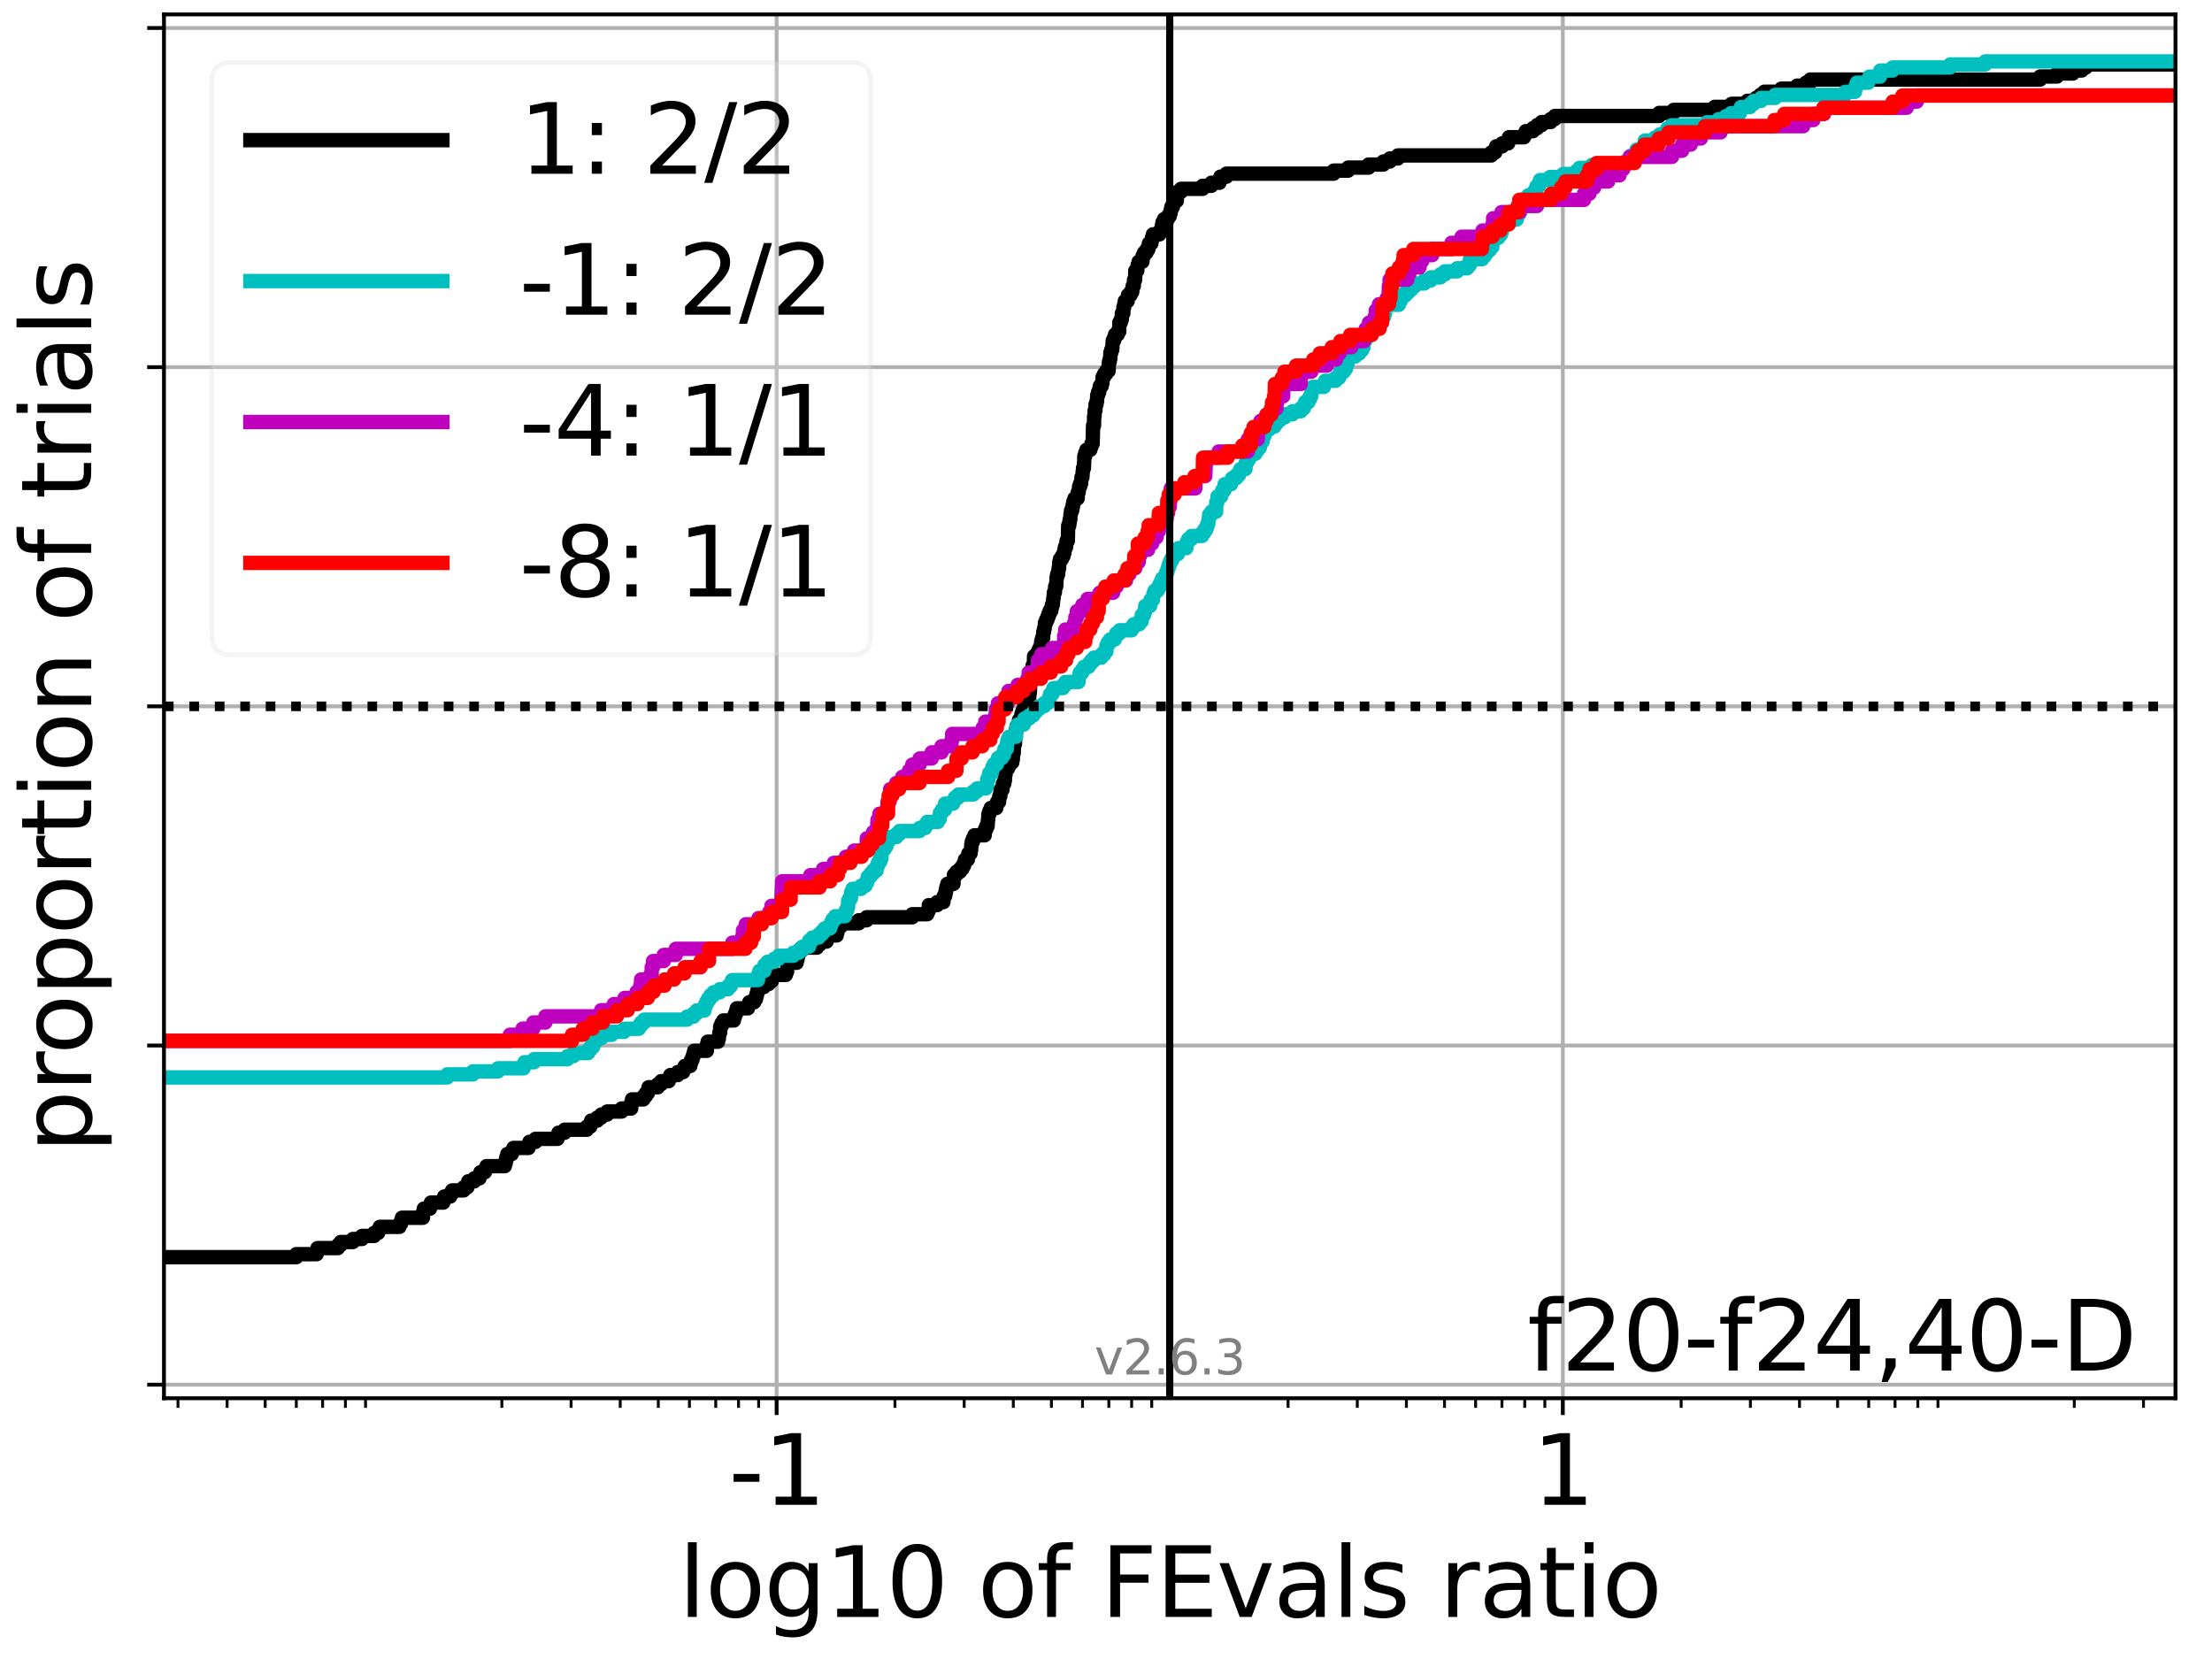 <?xml version="1.0" encoding="utf-8" standalone="no"?>
<!DOCTYPE svg PUBLIC "-//W3C//DTD SVG 1.1//EN"
  "http://www.w3.org/Graphics/SVG/1.1/DTD/svg11.dtd">
<svg xmlns:xlink="http://www.w3.org/1999/xlink" width="460.8pt" height="345.6pt" viewBox="0 0 460.8 345.6" xmlns="http://www.w3.org/2000/svg" version="1.1">
 <defs>
  <style type="text/css">*{stroke-linejoin: round; stroke-linecap: butt}</style>
 </defs>
 <g id="figure_1">
  <g id="patch_1">
   <path d="M 0 345.6 
L 460.8 345.6 
L 460.8 0 
L 0 0 
z
" style="fill: #ffffff"/>
  </g>
  <g id="axes_1">
   <g id="patch_2">
    <path d="M 34.16 291.28 
L 453.192 291.28 
L 453.192 3 
L 34.16 3 
z
" style="fill: #ffffff"/>
   </g>
   <g id="matplotlib.axis_1">
    <g id="xtick_1">
     <g id="line2d_1">
      <path d="M 161.786 291.28 
L 161.786 3 
" clip-path="url(#p5f37392887)" style="fill: none; stroke: #b0b0b0; stroke-width: 0.8; stroke-linecap: square"/>
     </g>
     <g id="line2d_2">
      <defs>
       <path id="m9f89a2fe6f" d="M 0 0 
L 0 3.5 
" style="stroke: #000000; stroke-width: 0.8"/>
      </defs>
      <g>
       <use xlink:href="#m9f89a2fe6f" x="161.786" y="291.28" style="stroke: #000000; stroke-width: 0.8"/>
      </g>
     </g>
     <g id="text_1">
      <!-- -1 -->
      <g transform="translate(151.816 313.477) scale(0.2 -0.2)">
       <defs>
        <path id="DejaVuSans-2d" d="M 313 2009 
L 1997 2009 
L 1997 1497 
L 313 1497 
L 313 2009 
z
" transform="scale(0.016)"/>
        <path id="DejaVuSans-31" d="M 794 531 
L 1825 531 
L 1825 4091 
L 703 3866 
L 703 4441 
L 1819 4666 
L 2450 4666 
L 2450 531 
L 3481 531 
L 3481 0 
L 794 0 
L 794 531 
z
" transform="scale(0.016)"/>
       </defs>
       <use xlink:href="#DejaVuSans-2d"/>
       <use xlink:href="#DejaVuSans-31" x="36.084"/>
      </g>
     </g>
    </g>
    <g id="xtick_2">
     <g id="line2d_3">
      <path d="M 325.566 291.28 
L 325.566 3 
" clip-path="url(#p5f37392887)" style="fill: none; stroke: #b0b0b0; stroke-width: 0.8; stroke-linecap: square"/>
     </g>
     <g id="line2d_4">
      <g>
       <use xlink:href="#m9f89a2fe6f" x="325.566" y="291.28" style="stroke: #000000; stroke-width: 0.8"/>
      </g>
     </g>
     <g id="text_2">
      <!-- 1 -->
      <g transform="translate(319.204 313.477) scale(0.2 -0.2)">
       <use xlink:href="#DejaVuSans-31"/>
      </g>
     </g>
    </g>
    <g id="xtick_3">
     <g id="line2d_5">
      <defs>
       <path id="m676e89c4df" d="M 0 0 
L 0 2 
" style="stroke: #000000; stroke-width: 0.6"/>
      </defs>
      <g>
       <use xlink:href="#m676e89c4df" x="37.077" y="291.28" style="stroke: #000000; stroke-width: 0.6"/>
      </g>
     </g>
    </g>
    <g id="xtick_4">
     <g id="line2d_6">
      <g>
       <use xlink:href="#m676e89c4df" x="47.309" y="291.28" style="stroke: #000000; stroke-width: 0.6"/>
      </g>
     </g>
    </g>
    <g id="xtick_5">
     <g id="line2d_7">
      <g>
       <use xlink:href="#m676e89c4df" x="55.245" y="291.28" style="stroke: #000000; stroke-width: 0.6"/>
      </g>
     </g>
    </g>
    <g id="xtick_6">
     <g id="line2d_8">
      <g>
       <use xlink:href="#m676e89c4df" x="61.729" y="291.28" style="stroke: #000000; stroke-width: 0.6"/>
      </g>
     </g>
    </g>
    <g id="xtick_7">
     <g id="line2d_9">
      <g>
       <use xlink:href="#m676e89c4df" x="67.211" y="291.28" style="stroke: #000000; stroke-width: 0.6"/>
      </g>
     </g>
    </g>
    <g id="xtick_8">
     <g id="line2d_10">
      <g>
       <use xlink:href="#m676e89c4df" x="71.96" y="291.28" style="stroke: #000000; stroke-width: 0.6"/>
      </g>
     </g>
    </g>
    <g id="xtick_9">
     <g id="line2d_11">
      <g>
       <use xlink:href="#m676e89c4df" x="76.149" y="291.28" style="stroke: #000000; stroke-width: 0.6"/>
      </g>
     </g>
    </g>
    <g id="xtick_10">
     <g id="line2d_12">
      <g>
       <use xlink:href="#m676e89c4df" x="104.547" y="291.28" style="stroke: #000000; stroke-width: 0.6"/>
      </g>
     </g>
    </g>
    <g id="xtick_11">
     <g id="line2d_13">
      <g>
       <use xlink:href="#m676e89c4df" x="118.967" y="291.28" style="stroke: #000000; stroke-width: 0.6"/>
      </g>
     </g>
    </g>
    <g id="xtick_12">
     <g id="line2d_14">
      <g>
       <use xlink:href="#m676e89c4df" x="129.199" y="291.28" style="stroke: #000000; stroke-width: 0.6"/>
      </g>
     </g>
    </g>
    <g id="xtick_13">
     <g id="line2d_15">
      <g>
       <use xlink:href="#m676e89c4df" x="137.135" y="291.28" style="stroke: #000000; stroke-width: 0.6"/>
      </g>
     </g>
    </g>
    <g id="xtick_14">
     <g id="line2d_16">
      <g>
       <use xlink:href="#m676e89c4df" x="143.619" y="291.28" style="stroke: #000000; stroke-width: 0.6"/>
      </g>
     </g>
    </g>
    <g id="xtick_15">
     <g id="line2d_17">
      <g>
       <use xlink:href="#m676e89c4df" x="149.101" y="291.28" style="stroke: #000000; stroke-width: 0.6"/>
      </g>
     </g>
    </g>
    <g id="xtick_16">
     <g id="line2d_18">
      <g>
       <use xlink:href="#m676e89c4df" x="153.85" y="291.28" style="stroke: #000000; stroke-width: 0.6"/>
      </g>
     </g>
    </g>
    <g id="xtick_17">
     <g id="line2d_19">
      <g>
       <use xlink:href="#m676e89c4df" x="158.039" y="291.28" style="stroke: #000000; stroke-width: 0.6"/>
      </g>
     </g>
    </g>
    <g id="xtick_18">
     <g id="line2d_20">
      <g>
       <use xlink:href="#m676e89c4df" x="186.437" y="291.28" style="stroke: #000000; stroke-width: 0.6"/>
      </g>
     </g>
    </g>
    <g id="xtick_19">
     <g id="line2d_21">
      <g>
       <use xlink:href="#m676e89c4df" x="200.857" y="291.28" style="stroke: #000000; stroke-width: 0.6"/>
      </g>
     </g>
    </g>
    <g id="xtick_20">
     <g id="line2d_22">
      <g>
       <use xlink:href="#m676e89c4df" x="211.089" y="291.28" style="stroke: #000000; stroke-width: 0.6"/>
      </g>
     </g>
    </g>
    <g id="xtick_21">
     <g id="line2d_23">
      <g>
       <use xlink:href="#m676e89c4df" x="219.025" y="291.28" style="stroke: #000000; stroke-width: 0.6"/>
      </g>
     </g>
    </g>
    <g id="xtick_22">
     <g id="line2d_24">
      <g>
       <use xlink:href="#m676e89c4df" x="225.509" y="291.28" style="stroke: #000000; stroke-width: 0.6"/>
      </g>
     </g>
    </g>
    <g id="xtick_23">
     <g id="line2d_25">
      <g>
       <use xlink:href="#m676e89c4df" x="230.991" y="291.28" style="stroke: #000000; stroke-width: 0.6"/>
      </g>
     </g>
    </g>
    <g id="xtick_24">
     <g id="line2d_26">
      <g>
       <use xlink:href="#m676e89c4df" x="235.74" y="291.28" style="stroke: #000000; stroke-width: 0.6"/>
      </g>
     </g>
    </g>
    <g id="xtick_25">
     <g id="line2d_27">
      <g>
       <use xlink:href="#m676e89c4df" x="239.929" y="291.28" style="stroke: #000000; stroke-width: 0.6"/>
      </g>
     </g>
    </g>
    <g id="xtick_26">
     <g id="line2d_28">
      <g>
       <use xlink:href="#m676e89c4df" x="268.327" y="291.28" style="stroke: #000000; stroke-width: 0.6"/>
      </g>
     </g>
    </g>
    <g id="xtick_27">
     <g id="line2d_29">
      <g>
       <use xlink:href="#m676e89c4df" x="282.747" y="291.28" style="stroke: #000000; stroke-width: 0.6"/>
      </g>
     </g>
    </g>
    <g id="xtick_28">
     <g id="line2d_30">
      <g>
       <use xlink:href="#m676e89c4df" x="292.979" y="291.28" style="stroke: #000000; stroke-width: 0.6"/>
      </g>
     </g>
    </g>
    <g id="xtick_29">
     <g id="line2d_31">
      <g>
       <use xlink:href="#m676e89c4df" x="300.915" y="291.28" style="stroke: #000000; stroke-width: 0.6"/>
      </g>
     </g>
    </g>
    <g id="xtick_30">
     <g id="line2d_32">
      <g>
       <use xlink:href="#m676e89c4df" x="307.399" y="291.28" style="stroke: #000000; stroke-width: 0.6"/>
      </g>
     </g>
    </g>
    <g id="xtick_31">
     <g id="line2d_33">
      <g>
       <use xlink:href="#m676e89c4df" x="312.881" y="291.28" style="stroke: #000000; stroke-width: 0.6"/>
      </g>
     </g>
    </g>
    <g id="xtick_32">
     <g id="line2d_34">
      <g>
       <use xlink:href="#m676e89c4df" x="317.63" y="291.28" style="stroke: #000000; stroke-width: 0.6"/>
      </g>
     </g>
    </g>
    <g id="xtick_33">
     <g id="line2d_35">
      <g>
       <use xlink:href="#m676e89c4df" x="321.819" y="291.28" style="stroke: #000000; stroke-width: 0.6"/>
      </g>
     </g>
    </g>
    <g id="xtick_34">
     <g id="line2d_36">
      <g>
       <use xlink:href="#m676e89c4df" x="350.217" y="291.28" style="stroke: #000000; stroke-width: 0.6"/>
      </g>
     </g>
    </g>
    <g id="xtick_35">
     <g id="line2d_37">
      <g>
       <use xlink:href="#m676e89c4df" x="364.638" y="291.28" style="stroke: #000000; stroke-width: 0.6"/>
      </g>
     </g>
    </g>
    <g id="xtick_36">
     <g id="line2d_38">
      <g>
       <use xlink:href="#m676e89c4df" x="374.869" y="291.28" style="stroke: #000000; stroke-width: 0.6"/>
      </g>
     </g>
    </g>
    <g id="xtick_37">
     <g id="line2d_39">
      <g>
       <use xlink:href="#m676e89c4df" x="382.805" y="291.28" style="stroke: #000000; stroke-width: 0.6"/>
      </g>
     </g>
    </g>
    <g id="xtick_38">
     <g id="line2d_40">
      <g>
       <use xlink:href="#m676e89c4df" x="389.289" y="291.28" style="stroke: #000000; stroke-width: 0.6"/>
      </g>
     </g>
    </g>
    <g id="xtick_39">
     <g id="line2d_41">
      <g>
       <use xlink:href="#m676e89c4df" x="394.771" y="291.28" style="stroke: #000000; stroke-width: 0.6"/>
      </g>
     </g>
    </g>
    <g id="xtick_40">
     <g id="line2d_42">
      <g>
       <use xlink:href="#m676e89c4df" x="399.52" y="291.28" style="stroke: #000000; stroke-width: 0.6"/>
      </g>
     </g>
    </g>
    <g id="xtick_41">
     <g id="line2d_43">
      <g>
       <use xlink:href="#m676e89c4df" x="403.709" y="291.28" style="stroke: #000000; stroke-width: 0.6"/>
      </g>
     </g>
    </g>
    <g id="xtick_42">
     <g id="line2d_44">
      <g>
       <use xlink:href="#m676e89c4df" x="432.107" y="291.28" style="stroke: #000000; stroke-width: 0.6"/>
      </g>
     </g>
    </g>
    <g id="xtick_43">
     <g id="line2d_45">
      <g>
       <use xlink:href="#m676e89c4df" x="446.528" y="291.28" style="stroke: #000000; stroke-width: 0.6"/>
      </g>
     </g>
    </g>
    <g id="text_3">
     <!-- log10 of FEvals ratio -->
     <g transform="translate(141.371 336.833) scale(0.2 -0.2)">
      <defs>
       <path id="DejaVuSans-6c" d="M 603 4863 
L 1178 4863 
L 1178 0 
L 603 0 
L 603 4863 
z
" transform="scale(0.016)"/>
       <path id="DejaVuSans-6f" d="M 1959 3097 
Q 1497 3097 1228 2736 
Q 959 2375 959 1747 
Q 959 1119 1226 758 
Q 1494 397 1959 397 
Q 2419 397 2687 759 
Q 2956 1122 2956 1747 
Q 2956 2369 2687 2733 
Q 2419 3097 1959 3097 
z
M 1959 3584 
Q 2709 3584 3137 3096 
Q 3566 2609 3566 1747 
Q 3566 888 3137 398 
Q 2709 -91 1959 -91 
Q 1206 -91 779 398 
Q 353 888 353 1747 
Q 353 2609 779 3096 
Q 1206 3584 1959 3584 
z
" transform="scale(0.016)"/>
       <path id="DejaVuSans-67" d="M 2906 1791 
Q 2906 2416 2648 2759 
Q 2391 3103 1925 3103 
Q 1463 3103 1205 2759 
Q 947 2416 947 1791 
Q 947 1169 1205 825 
Q 1463 481 1925 481 
Q 2391 481 2648 825 
Q 2906 1169 2906 1791 
z
M 3481 434 
Q 3481 -459 3084 -895 
Q 2688 -1331 1869 -1331 
Q 1566 -1331 1297 -1286 
Q 1028 -1241 775 -1147 
L 775 -588 
Q 1028 -725 1275 -790 
Q 1522 -856 1778 -856 
Q 2344 -856 2625 -561 
Q 2906 -266 2906 331 
L 2906 616 
Q 2728 306 2450 153 
Q 2172 0 1784 0 
Q 1141 0 747 490 
Q 353 981 353 1791 
Q 353 2603 747 3093 
Q 1141 3584 1784 3584 
Q 2172 3584 2450 3431 
Q 2728 3278 2906 2969 
L 2906 3500 
L 3481 3500 
L 3481 434 
z
" transform="scale(0.016)"/>
       <path id="DejaVuSans-30" d="M 2034 4250 
Q 1547 4250 1301 3770 
Q 1056 3291 1056 2328 
Q 1056 1369 1301 889 
Q 1547 409 2034 409 
Q 2525 409 2770 889 
Q 3016 1369 3016 2328 
Q 3016 3291 2770 3770 
Q 2525 4250 2034 4250 
z
M 2034 4750 
Q 2819 4750 3233 4129 
Q 3647 3509 3647 2328 
Q 3647 1150 3233 529 
Q 2819 -91 2034 -91 
Q 1250 -91 836 529 
Q 422 1150 422 2328 
Q 422 3509 836 4129 
Q 1250 4750 2034 4750 
z
" transform="scale(0.016)"/>
       <path id="DejaVuSans-20" transform="scale(0.016)"/>
       <path id="DejaVuSans-66" d="M 2375 4863 
L 2375 4384 
L 1825 4384 
Q 1516 4384 1395 4259 
Q 1275 4134 1275 3809 
L 1275 3500 
L 2222 3500 
L 2222 3053 
L 1275 3053 
L 1275 0 
L 697 0 
L 697 3053 
L 147 3053 
L 147 3500 
L 697 3500 
L 697 3744 
Q 697 4328 969 4595 
Q 1241 4863 1831 4863 
L 2375 4863 
z
" transform="scale(0.016)"/>
       <path id="DejaVuSans-46" d="M 628 4666 
L 3309 4666 
L 3309 4134 
L 1259 4134 
L 1259 2759 
L 3109 2759 
L 3109 2228 
L 1259 2228 
L 1259 0 
L 628 0 
L 628 4666 
z
" transform="scale(0.016)"/>
       <path id="DejaVuSans-45" d="M 628 4666 
L 3578 4666 
L 3578 4134 
L 1259 4134 
L 1259 2753 
L 3481 2753 
L 3481 2222 
L 1259 2222 
L 1259 531 
L 3634 531 
L 3634 0 
L 628 0 
L 628 4666 
z
" transform="scale(0.016)"/>
       <path id="DejaVuSans-76" d="M 191 3500 
L 800 3500 
L 1894 563 
L 2988 3500 
L 3597 3500 
L 2284 0 
L 1503 0 
L 191 3500 
z
" transform="scale(0.016)"/>
       <path id="DejaVuSans-61" d="M 2194 1759 
Q 1497 1759 1228 1600 
Q 959 1441 959 1056 
Q 959 750 1161 570 
Q 1363 391 1709 391 
Q 2188 391 2477 730 
Q 2766 1069 2766 1631 
L 2766 1759 
L 2194 1759 
z
M 3341 1997 
L 3341 0 
L 2766 0 
L 2766 531 
Q 2569 213 2275 61 
Q 1981 -91 1556 -91 
Q 1019 -91 701 211 
Q 384 513 384 1019 
Q 384 1609 779 1909 
Q 1175 2209 1959 2209 
L 2766 2209 
L 2766 2266 
Q 2766 2663 2505 2880 
Q 2244 3097 1772 3097 
Q 1472 3097 1187 3025 
Q 903 2953 641 2809 
L 641 3341 
Q 956 3463 1253 3523 
Q 1550 3584 1831 3584 
Q 2591 3584 2966 3190 
Q 3341 2797 3341 1997 
z
" transform="scale(0.016)"/>
       <path id="DejaVuSans-73" d="M 2834 3397 
L 2834 2853 
Q 2591 2978 2328 3040 
Q 2066 3103 1784 3103 
Q 1356 3103 1142 2972 
Q 928 2841 928 2578 
Q 928 2378 1081 2264 
Q 1234 2150 1697 2047 
L 1894 2003 
Q 2506 1872 2764 1633 
Q 3022 1394 3022 966 
Q 3022 478 2636 193 
Q 2250 -91 1575 -91 
Q 1294 -91 989 -36 
Q 684 19 347 128 
L 347 722 
Q 666 556 975 473 
Q 1284 391 1588 391 
Q 1994 391 2212 530 
Q 2431 669 2431 922 
Q 2431 1156 2273 1281 
Q 2116 1406 1581 1522 
L 1381 1569 
Q 847 1681 609 1914 
Q 372 2147 372 2553 
Q 372 3047 722 3315 
Q 1072 3584 1716 3584 
Q 2034 3584 2315 3537 
Q 2597 3491 2834 3397 
z
" transform="scale(0.016)"/>
       <path id="DejaVuSans-72" d="M 2631 2963 
Q 2534 3019 2420 3045 
Q 2306 3072 2169 3072 
Q 1681 3072 1420 2755 
Q 1159 2438 1159 1844 
L 1159 0 
L 581 0 
L 581 3500 
L 1159 3500 
L 1159 2956 
Q 1341 3275 1631 3429 
Q 1922 3584 2338 3584 
Q 2397 3584 2469 3576 
Q 2541 3569 2628 3553 
L 2631 2963 
z
" transform="scale(0.016)"/>
       <path id="DejaVuSans-74" d="M 1172 4494 
L 1172 3500 
L 2356 3500 
L 2356 3053 
L 1172 3053 
L 1172 1153 
Q 1172 725 1289 603 
Q 1406 481 1766 481 
L 2356 481 
L 2356 0 
L 1766 0 
Q 1100 0 847 248 
Q 594 497 594 1153 
L 594 3053 
L 172 3053 
L 172 3500 
L 594 3500 
L 594 4494 
L 1172 4494 
z
" transform="scale(0.016)"/>
       <path id="DejaVuSans-69" d="M 603 3500 
L 1178 3500 
L 1178 0 
L 603 0 
L 603 3500 
z
M 603 4863 
L 1178 4863 
L 1178 4134 
L 603 4134 
L 603 4863 
z
" transform="scale(0.016)"/>
      </defs>
      <use xlink:href="#DejaVuSans-6c"/>
      <use xlink:href="#DejaVuSans-6f" x="27.783"/>
      <use xlink:href="#DejaVuSans-67" x="88.965"/>
      <use xlink:href="#DejaVuSans-31" x="152.441"/>
      <use xlink:href="#DejaVuSans-30" x="216.064"/>
      <use xlink:href="#DejaVuSans-20" x="279.688"/>
      <use xlink:href="#DejaVuSans-6f" x="311.475"/>
      <use xlink:href="#DejaVuSans-66" x="372.656"/>
      <use xlink:href="#DejaVuSans-20" x="407.861"/>
      <use xlink:href="#DejaVuSans-46" x="439.648"/>
      <use xlink:href="#DejaVuSans-45" x="497.168"/>
      <use xlink:href="#DejaVuSans-76" x="560.352"/>
      <use xlink:href="#DejaVuSans-61" x="619.531"/>
      <use xlink:href="#DejaVuSans-6c" x="680.811"/>
      <use xlink:href="#DejaVuSans-73" x="708.594"/>
      <use xlink:href="#DejaVuSans-20" x="760.693"/>
      <use xlink:href="#DejaVuSans-72" x="792.48"/>
      <use xlink:href="#DejaVuSans-61" x="833.594"/>
      <use xlink:href="#DejaVuSans-74" x="894.873"/>
      <use xlink:href="#DejaVuSans-69" x="934.082"/>
      <use xlink:href="#DejaVuSans-6f" x="961.865"/>
     </g>
    </g>
   </g>
   <g id="matplotlib.axis_2">
    <g id="ytick_1">
     <g id="line2d_46">
      <path d="M 34.16 288.454 
L 453.192 288.454 
" clip-path="url(#p5f37392887)" style="fill: none; stroke: #b0b0b0; stroke-width: 0.8; stroke-linecap: square"/>
     </g>
     <g id="line2d_47">
      <defs>
       <path id="m187c4bc8ba" d="M 0 0 
L -3.5 0 
" style="stroke: #000000; stroke-width: 0.8"/>
      </defs>
      <g>
       <use xlink:href="#m187c4bc8ba" x="34.16" y="288.454" style="stroke: #000000; stroke-width: 0.8"/>
      </g>
     </g>
    </g>
    <g id="ytick_2">
     <g id="line2d_48">
      <path d="M 34.16 217.797 
L 453.192 217.797 
" clip-path="url(#p5f37392887)" style="fill: none; stroke: #b0b0b0; stroke-width: 0.8; stroke-linecap: square"/>
     </g>
     <g id="line2d_49">
      <g>
       <use xlink:href="#m187c4bc8ba" x="34.16" y="217.797" style="stroke: #000000; stroke-width: 0.8"/>
      </g>
     </g>
    </g>
    <g id="ytick_3">
     <g id="line2d_50">
      <path d="M 34.16 147.14 
L 453.192 147.14 
" clip-path="url(#p5f37392887)" style="fill: none; stroke: #b0b0b0; stroke-width: 0.8; stroke-linecap: square"/>
     </g>
     <g id="line2d_51">
      <g>
       <use xlink:href="#m187c4bc8ba" x="34.16" y="147.14" style="stroke: #000000; stroke-width: 0.8"/>
      </g>
     </g>
    </g>
    <g id="ytick_4">
     <g id="line2d_52">
      <path d="M 34.16 76.483 
L 453.192 76.483 
" clip-path="url(#p5f37392887)" style="fill: none; stroke: #b0b0b0; stroke-width: 0.8; stroke-linecap: square"/>
     </g>
     <g id="line2d_53">
      <g>
       <use xlink:href="#m187c4bc8ba" x="34.16" y="76.483" style="stroke: #000000; stroke-width: 0.8"/>
      </g>
     </g>
    </g>
    <g id="ytick_5">
     <g id="line2d_54">
      <path d="M 34.16 5.826 
L 453.192 5.826 
" clip-path="url(#p5f37392887)" style="fill: none; stroke: #b0b0b0; stroke-width: 0.8; stroke-linecap: square"/>
     </g>
     <g id="line2d_55">
      <g>
       <use xlink:href="#m187c4bc8ba" x="34.16" y="5.826" style="stroke: #000000; stroke-width: 0.8"/>
      </g>
     </g>
    </g>
    <g id="text_4">
     <!-- proportion of trials -->
     <g transform="translate(19.001 240.146) rotate(-90) scale(0.2 -0.2)">
      <defs>
       <path id="DejaVuSans-70" d="M 1159 525 
L 1159 -1331 
L 581 -1331 
L 581 3500 
L 1159 3500 
L 1159 2969 
Q 1341 3281 1617 3432 
Q 1894 3584 2278 3584 
Q 2916 3584 3314 3078 
Q 3713 2572 3713 1747 
Q 3713 922 3314 415 
Q 2916 -91 2278 -91 
Q 1894 -91 1617 61 
Q 1341 213 1159 525 
z
M 3116 1747 
Q 3116 2381 2855 2742 
Q 2594 3103 2138 3103 
Q 1681 3103 1420 2742 
Q 1159 2381 1159 1747 
Q 1159 1113 1420 752 
Q 1681 391 2138 391 
Q 2594 391 2855 752 
Q 3116 1113 3116 1747 
z
" transform="scale(0.016)"/>
       <path id="DejaVuSans-6e" d="M 3513 2113 
L 3513 0 
L 2938 0 
L 2938 2094 
Q 2938 2591 2744 2837 
Q 2550 3084 2163 3084 
Q 1697 3084 1428 2787 
Q 1159 2491 1159 1978 
L 1159 0 
L 581 0 
L 581 3500 
L 1159 3500 
L 1159 2956 
Q 1366 3272 1645 3428 
Q 1925 3584 2291 3584 
Q 2894 3584 3203 3211 
Q 3513 2838 3513 2113 
z
" transform="scale(0.016)"/>
      </defs>
      <use xlink:href="#DejaVuSans-70"/>
      <use xlink:href="#DejaVuSans-72" x="63.477"/>
      <use xlink:href="#DejaVuSans-6f" x="102.34"/>
      <use xlink:href="#DejaVuSans-70" x="163.521"/>
      <use xlink:href="#DejaVuSans-6f" x="226.998"/>
      <use xlink:href="#DejaVuSans-72" x="288.18"/>
      <use xlink:href="#DejaVuSans-74" x="329.293"/>
      <use xlink:href="#DejaVuSans-69" x="368.502"/>
      <use xlink:href="#DejaVuSans-6f" x="396.285"/>
      <use xlink:href="#DejaVuSans-6e" x="457.467"/>
      <use xlink:href="#DejaVuSans-20" x="520.846"/>
      <use xlink:href="#DejaVuSans-6f" x="552.633"/>
      <use xlink:href="#DejaVuSans-66" x="613.814"/>
      <use xlink:href="#DejaVuSans-20" x="649.02"/>
      <use xlink:href="#DejaVuSans-74" x="680.807"/>
      <use xlink:href="#DejaVuSans-72" x="720.016"/>
      <use xlink:href="#DejaVuSans-69" x="761.129"/>
      <use xlink:href="#DejaVuSans-61" x="788.912"/>
      <use xlink:href="#DejaVuSans-6c" x="850.191"/>
      <use xlink:href="#DejaVuSans-73" x="877.975"/>
     </g>
    </g>
   </g>
   <g id="line2d_56">
    <path d="M 34.16 261.898 
L 61.722 261.898 
L 61.722 261.266 
L 65.967 261.266 
L 65.967 260.634 
L 66.146 260.634 
L 66.146 260.001 
L 70.39 260.001 
L 70.39 259.369 
L 70.976 259.369 
L 70.976 258.737 
L 73.509 258.737 
L 73.509 258.104 
L 75.399 258.104 
L 75.399 257.472 
L 77.933 257.472 
L 77.933 256.84 
L 78.78 256.84 
L 78.78 256.208 
L 79.12 256.208 
L 79.12 255.575 
L 83.204 255.575 
L 83.204 254.943 
L 83.543 254.943 
L 83.543 254.311 
L 83.723 254.311 
L 83.723 253.679 
L 88.1 253.679 
L 88.146 252.414 
L 88.291 252.414 
L 88.291 251.782 
L 89.56 251.782 
L 89.56 251.149 
L 89.763 251.149 
L 89.763 250.517 
L 92.344 250.517 
L 92.344 249.885 
L 92.535 249.885 
L 92.535 249.253 
L 93.804 249.253 
L 93.804 248.62 
L 94.187 248.62 
L 94.187 247.988 
L 96.58 247.988 
L 96.58 247.356 
L 97.353 247.356 
L 97.353 246.723 
L 97.544 246.723 
L 97.544 246.091 
L 98.814 246.091 
L 98.814 245.459 
L 99.887 245.459 
L 99.887 244.827 
L 100.078 244.827 
L 100.078 244.194 
L 101.003 244.194 
L 101.003 243.562 
L 101.347 243.562 
L 101.347 242.93 
L 105.158 242.93 
L 105.158 242.298 
L 105.349 242.298 
L 105.349 241.665 
L 105.497 241.665 
L 105.497 241.033 
L 105.688 241.033 
L 105.688 240.401 
L 106.618 240.401 
L 106.618 239.768 
L 106.958 239.768 
L 106.958 239.136 
L 110.1 239.136 
L 110.1 238.504 
L 110.291 238.504 
L 110.291 237.872 
L 111.56 237.872 
L 111.56 237.239 
L 116.141 237.239 
L 116.141 236.607 
L 116.332 236.607 
L 116.332 235.975 
L 117.601 235.975 
L 117.601 235.343 
L 122.243 235.343 
L 122.243 234.71 
L 122.957 234.71 
L 122.957 234.078 
L 123.148 234.078 
L 123.148 233.446 
L 124.418 233.446 
L 124.418 232.813 
L 125.256 232.813 
L 125.256 232.181 
L 126.488 232.181 
L 126.488 231.549 
L 129.5 231.549 
L 129.5 230.917 
L 131.491 230.917 
L 131.497 229.652 
L 131.661 229.652 
L 131.661 229.02 
L 134.03 229.02 
L 134.03 228.387 
L 134.51 228.387 
L 134.51 227.755 
L 134.949 227.755 
L 134.949 227.123 
L 135.119 227.123 
L 135.119 226.491 
L 137.043 226.491 
L 137.043 225.858 
L 137.722 225.858 
L 137.722 225.226 
L 139.302 225.226 
L 139.302 224.594 
L 139.641 224.594 
L 139.641 223.962 
L 141.179 223.962 
L 141.179 223.329 
L 142.314 223.329 
L 142.314 222.697 
L 142.653 222.697 
L 142.653 222.065 
L 143.794 222.065 
L 143.794 221.432 
L 143.964 221.432 
L 143.964 220.8 
L 144.244 220.8 
L 144.244 220.168 
L 144.44 220.168 
L 144.44 219.536 
L 144.61 219.536 
L 144.61 218.903 
L 147.25 218.903 
L 147.256 217.639 
L 147.42 217.639 
L 147.42 217.007 
L 149.578 217.007 
L 149.578 216.374 
L 149.748 216.374 
L 149.854 215.11 
L 150.024 215.11 
L 150.024 213.845 
L 150.284 213.845 
L 150.284 213.213 
L 150.671 213.213 
L 150.671 212.581 
L 152.885 212.581 
L 152.885 211.948 
L 153.055 211.948 
L 153.055 211.316 
L 153.297 211.316 
L 153.297 210.684 
L 153.48 210.684 
L 153.48 210.051 
L 155.808 210.051 
L 155.808 209.419 
L 156.084 209.419 
L 156.084 208.787 
L 157.101 208.787 
L 157.101 208.155 
L 157.472 208.155 
L 157.472 207.522 
L 157.642 207.522 
L 157.642 206.89 
L 157.804 206.89 
L 157.804 206.258 
L 157.974 206.258 
L 157.974 205.626 
L 159.116 205.626 
L 159.116 204.993 
L 160.113 204.993 
L 160.113 204.361 
L 160.783 204.361 
L 160.783 203.729 
L 160.953 203.729 
L 160.953 203.096 
L 163.702 203.096 
L 163.702 202.464 
L 163.952 202.464 
L 164.034 201.2 
L 164.122 201.2 
L 164.122 200.567 
L 165.954 200.567 
L 165.954 199.935 
L 166.124 199.935 
L 166.124 199.303 
L 166.258 199.303 
L 166.258 198.671 
L 166.428 198.671 
L 166.428 198.038 
L 167.014 198.038 
L 167.014 197.406 
L 170.182 197.406 
L 170.182 196.774 
L 170.782 196.774 
L 170.782 196.141 
L 172.184 196.141 
L 172.184 195.509 
L 172.489 195.509 
L 172.489 194.877 
L 174.298 194.877 
L 174.298 194.245 
L 174.454 194.245 
L 174.468 192.98 
L 175.205 192.98 
L 175.205 192.348 
L 178.878 192.348 
L 178.878 191.715 
L 180.529 191.715 
L 180.529 191.083 
L 190.037 191.083 
L 190.037 190.451 
L 193.155 190.451 
L 193.155 189.819 
L 193.435 189.819 
L 193.495 188.554 
L 195.234 188.554 
L 195.234 187.922 
L 196.527 187.922 
L 196.613 186.657 
L 196.892 186.657 
L 196.892 186.025 
L 197.035 186.025 
L 197.035 185.393 
L 197.159 185.393 
L 197.159 184.76 
L 197.35 184.76 
L 197.35 184.128 
L 198.62 184.128 
L 198.721 182.231 
L 199.246 182.231 
L 199.246 181.599 
L 199.984 181.599 
L 199.984 180.967 
L 200.493 180.967 
L 200.493 180.334 
L 200.832 180.334 
L 200.832 179.702 
L 201.023 179.702 
L 201.023 179.07 
L 201.612 179.07 
L 201.612 178.438 
L 201.727 178.438 
L 201.727 177.805 
L 202.179 177.805 
L 202.179 177.173 
L 202.292 177.173 
L 202.34 175.909 
L 202.443 175.909 
L 202.443 175.276 
L 202.704 175.276 
L 202.704 174.644 
L 202.986 174.644 
L 202.986 174.012 
L 205.126 174.012 
L 205.185 172.747 
L 205.458 172.747 
L 205.458 172.115 
L 205.737 172.115 
L 205.796 170.85 
L 205.856 170.85 
L 205.9 169.586 
L 206.104 169.586 
L 206.104 168.954 
L 206.384 168.954 
L 206.384 168.321 
L 207.536 168.321 
L 207.536 167.689 
L 207.715 167.689 
L 207.715 167.057 
L 208.124 167.057 
L 208.183 165.792 
L 208.4 165.792 
L 208.426 164.528 
L 208.829 164.528 
L 208.914 163.263 
L 209.193 163.263 
L 209.193 162.631 
L 209.338 162.631 
L 209.37 161.366 
L 209.476 161.366 
L 209.543 160.102 
L 209.985 160.102 
L 209.985 159.469 
L 210.296 159.469 
L 210.296 158.837 
L 210.865 158.837 
L 210.865 158.205 
L 210.993 158.205 
L 211.023 156.94 
L 211.169 156.94 
L 211.242 155.043 
L 211.431 155.043 
L 211.521 153.147 
L 211.548 153.147 
L 211.548 152.514 
L 211.67 152.514 
L 211.67 151.882 
L 211.797 151.882 
L 211.797 151.25 
L 212.195 151.25 
L 212.285 149.985 
L 212.67 149.985 
L 212.67 149.353 
L 212.794 149.353 
L 212.794 148.721 
L 213.001 148.721 
L 213.001 148.088 
L 213.32 148.088 
L 213.399 146.824 
L 213.596 146.824 
L 213.596 146.192 
L 214.029 146.192 
L 214.029 145.559 
L 214.38 145.559 
L 214.48 144.295 
L 214.541 144.295 
L 214.613 142.398 
L 214.676 142.398 
L 214.745 141.133 
L 214.829 141.133 
L 214.889 139.869 
L 215.005 139.869 
L 215.005 139.237 
L 215.122 139.237 
L 215.122 138.604 
L 215.392 138.604 
L 215.413 136.707 
L 216.018 136.707 
L 216.018 136.075 
L 216.35 136.075 
L 216.35 135.443 
L 216.628 135.443 
L 216.628 134.811 
L 216.807 134.811 
L 216.913 133.546 
L 217.084 133.546 
L 217.084 132.914 
L 217.304 132.914 
L 217.332 131.649 
L 217.486 131.649 
L 217.486 131.017 
L 217.609 131.017 
L 217.68 129.752 
L 217.921 129.752 
L 217.921 129.12 
L 218.202 129.12 
L 218.202 128.488 
L 218.43 128.488 
L 218.43 127.856 
L 218.67 127.856 
L 218.67 127.223 
L 219.009 127.223 
L 219.009 126.591 
L 219.136 126.591 
L 219.136 125.959 
L 219.329 125.959 
L 219.415 124.694 
L 219.467 124.694 
L 219.55 123.43 
L 219.747 123.43 
L 219.813 122.165 
L 220.017 122.165 
L 220.115 120.268 
L 220.213 120.268 
L 220.213 119.636 
L 220.423 119.636 
L 220.529 118.371 
L 220.64 118.371 
L 220.664 117.107 
L 220.805 117.107 
L 220.805 116.475 
L 221.215 116.475 
L 221.215 115.842 
L 221.546 115.842 
L 221.546 115.21 
L 221.727 115.21 
L 221.727 114.578 
L 221.846 114.578 
L 221.846 113.946 
L 222.083 113.946 
L 222.184 112.681 
L 222.447 112.681 
L 222.523 109.52 
L 222.727 109.52 
L 222.727 108.887 
L 222.839 108.887 
L 222.839 108.255 
L 222.956 108.255 
L 223.016 106.99 
L 223.121 106.99 
L 223.121 106.358 
L 223.348 106.358 
L 223.348 105.726 
L 223.474 105.726 
L 223.474 105.094 
L 223.612 105.094 
L 223.612 104.461 
L 223.837 104.461 
L 223.837 103.829 
L 224.5 103.829 
L 224.526 102.565 
L 224.702 102.565 
L 224.805 101.3 
L 225.033 101.3 
L 225.033 100.668 
L 225.227 100.668 
L 225.302 99.403 
L 225.484 99.403 
L 225.558 98.139 
L 225.615 98.139 
L 225.615 97.506 
L 225.801 97.506 
L 225.895 94.977 
L 226.077 94.977 
L 226.077 94.345 
L 226.328 94.345 
L 226.328 93.713 
L 227.126 93.713 
L 227.126 93.08 
L 227.354 93.08 
L 227.354 92.448 
L 227.617 92.448 
L 227.708 88.654 
L 227.897 88.654 
L 227.922 86.758 
L 228.013 86.758 
L 228.039 85.493 
L 228.202 85.493 
L 228.227 84.229 
L 228.424 84.229 
L 228.424 83.596 
L 228.538 83.596 
L 228.566 82.332 
L 228.755 82.332 
L 228.755 81.699 
L 228.987 81.699 
L 228.987 81.067 
L 229.109 81.067 
L 229.109 80.435 
L 229.496 80.435 
L 229.496 79.803 
L 229.653 79.803 
L 229.696 78.538 
L 230.001 78.538 
L 230.001 77.906 
L 230.426 77.906 
L 230.426 77.273 
L 230.937 77.273 
L 231.019 75.377 
L 231.181 75.377 
L 231.181 74.744 
L 231.294 74.744 
L 231.303 73.48 
L 231.498 73.48 
L 231.498 72.848 
L 231.706 72.848 
L 231.803 70.951 
L 232.083 70.951 
L 232.083 70.318 
L 232.296 70.318 
L 232.296 69.686 
L 232.844 69.686 
L 232.844 69.054 
L 233.167 69.054 
L 233.183 67.157 
L 233.488 67.157 
L 233.488 66.525 
L 233.696 66.525 
L 233.708 65.26 
L 234.013 65.26 
L 234.027 63.996 
L 234.187 63.996 
L 234.187 63.363 
L 234.316 63.363 
L 234.316 62.731 
L 234.903 62.731 
L 234.976 61.467 
L 235.524 61.467 
L 235.524 60.834 
L 235.856 60.834 
L 235.962 59.57 
L 236.189 59.57 
L 236.242 58.305 
L 236.467 58.305 
L 236.494 56.408 
L 236.905 56.408 
L 237.007 55.144 
L 237.21 55.144 
L 237.21 54.512 
L 237.988 54.512 
L 238.041 53.247 
L 238.337 53.247 
L 238.337 52.615 
L 238.835 52.615 
L 238.835 51.982 
L 239.21 51.982 
L 239.21 51.35 
L 239.334 51.35 
L 239.334 50.718 
L 239.843 50.718 
L 239.843 50.086 
L 239.983 50.086 
L 239.983 49.453 
L 240.175 49.453 
L 240.175 48.821 
L 241.528 48.821 
L 241.528 48.189 
L 242.004 48.189 
L 242.053 46.924 
L 242.177 46.924 
L 242.177 46.292 
L 242.482 46.292 
L 242.482 45.66 
L 243.283 45.66 
L 243.283 45.027 
L 243.681 45.027 
L 243.681 44.395 
L 243.872 44.395 
L 243.872 43.763 
L 244.006 43.763 
L 244.006 43.131 
L 244.311 43.131 
L 244.311 42.498 
L 244.534 42.498 
L 244.534 41.866 
L 245.141 41.866 
L 245.25 39.969 
L 246.026 39.969 
L 246.026 39.337 
L 250.522 39.337 
L 250.522 38.705 
L 252.35 38.705 
L 252.35 38.072 
L 254.037 38.072 
L 254.037 37.44 
L 254.228 37.44 
L 254.228 36.808 
L 255.497 36.808 
L 255.497 36.176 
L 277.825 36.176 
L 277.825 35.543 
L 280.837 35.543 
L 280.837 34.911 
L 285.104 34.911 
L 285.104 34.279 
L 288.181 34.279 
L 288.181 33.646 
L 289.527 33.646 
L 289.527 33.014 
L 291.193 33.014 
L 291.193 32.382 
L 310.672 32.382 
L 310.672 31.75 
L 311.481 31.75 
L 311.481 31.117 
L 311.672 31.117 
L 311.672 30.485 
L 312.942 30.485 
L 312.942 29.853 
L 314.186 29.853 
L 314.186 29.22 
L 314.344 29.22 
L 314.344 28.588 
L 317.486 28.588 
L 317.486 27.956 
L 317.858 27.956 
L 317.858 27.324 
L 319.356 27.324 
L 319.356 26.691 
L 320.229 26.691 
L 320.229 26.059 
L 321.158 26.059 
L 321.158 25.427 
L 323.028 25.427 
L 323.028 24.795 
L 323.901 24.795 
L 323.901 24.162 
L 345.625 24.162 
L 345.625 23.53 
L 348.638 23.53 
L 348.638 22.898 
L 357.193 22.898 
L 357.193 22.265 
L 360.707 22.265 
L 360.707 21.633 
L 364.007 21.633 
L 364.007 21.001 
L 365.878 21.001 
L 365.878 20.369 
L 366.75 20.369 
L 366.75 19.736 
L 367.549 19.736 
L 367.549 19.104 
L 371.063 19.104 
L 371.063 18.472 
L 374.363 18.472 
L 374.363 17.84 
L 376.233 17.84 
L 376.233 17.207 
L 377.106 17.207 
L 377.106 16.575 
L 424.993 16.575 
L 424.993 15.943 
L 428.508 15.943 
L 428.508 15.31 
L 431.808 15.31 
L 431.808 14.678 
L 433.678 14.678 
L 433.678 14.046 
L 434.551 14.046 
L 434.551 13.414 
L 453.192 13.414 
L 453.192 13.414 
" clip-path="url(#p5f37392887)" style="fill: none; stroke: #000000; stroke-width: 3; stroke-linecap: square"/>
   </g>
   <g id="line2d_57">
    <path clip-path="url(#p5f37392887)" style="fill: none; stroke: #000000; stroke-width: 3; stroke-linecap: square"/>
   </g>
   <g id="line2d_58">
    <path d="M 34.16 224.451 
L 93.18 224.451 
L 93.18 223.817 
L 98.514 223.817 
L 98.514 223.183 
L 103.744 223.183 
L 103.744 222.55 
L 109.078 222.55 
L 109.078 221.916 
L 109.27 221.916 
L 109.27 221.282 
L 111.244 221.282 
L 111.244 220.648 
L 118.21 220.648 
L 118.21 220.015 
L 119.446 220.015 
L 119.446 219.381 
L 122.508 219.381 
L 122.508 218.747 
L 122.954 218.747 
L 122.954 218.114 
L 123.544 218.114 
L 123.598 216.846 
L 124.307 216.846 
L 124.307 216.213 
L 125.352 216.213 
L 125.352 215.579 
L 127.407 215.579 
L 127.407 214.945 
L 130.01 214.945 
L 130.01 214.312 
L 133.071 214.312 
L 133.071 213.678 
L 133.518 213.678 
L 133.518 213.044 
L 134.162 213.044 
L 134.162 212.41 
L 143.141 212.41 
L 143.141 211.777 
L 144.476 211.777 
L 144.476 211.143 
L 145.116 211.143 
L 145.116 210.509 
L 146.755 210.509 
L 146.755 209.876 
L 146.9 209.876 
L 146.9 209.242 
L 147.179 209.242 
L 147.179 208.608 
L 147.538 208.608 
L 147.538 207.975 
L 147.984 207.975 
L 147.984 207.341 
L 148.628 207.341 
L 148.628 206.707 
L 149.936 206.707 
L 149.936 206.074 
L 151.647 206.074 
L 151.647 205.44 
L 152.234 205.44 
L 152.234 204.806 
L 152.513 204.806 
L 152.513 204.172 
L 157.9 204.172 
L 157.988 202.905 
L 158.178 202.905 
L 158.178 202.271 
L 159.223 202.271 
L 159.268 201.004 
L 159.874 201.004 
L 159.874 200.37 
L 161.278 200.37 
L 161.278 199.737 
L 162.211 199.737 
L 162.211 199.103 
L 165.254 199.103 
L 165.254 198.469 
L 166.446 198.469 
L 166.446 197.836 
L 167.229 197.836 
L 167.229 197.202 
L 168.552 197.202 
L 168.579 195.934 
L 169.231 195.934 
L 169.231 195.301 
L 170.553 195.301 
L 170.553 194.667 
L 171.205 194.667 
L 171.205 194.033 
L 171.78 194.033 
L 171.78 193.4 
L 172.936 193.4 
L 172.936 192.766 
L 173.166 192.766 
L 173.166 192.132 
L 173.445 192.132 
L 173.445 191.499 
L 173.982 191.499 
L 173.982 190.865 
L 176.036 190.865 
L 176.036 190.231 
L 176.228 190.231 
L 176.228 189.597 
L 176.507 189.597 
L 176.507 188.964 
L 176.674 188.964 
L 176.677 187.696 
L 176.953 187.696 
L 176.953 187.063 
L 177.276 187.063 
L 177.319 185.795 
L 177.598 185.795 
L 177.598 185.162 
L 179.372 185.162 
L 179.372 184.528 
L 180.291 184.528 
L 180.291 183.894 
L 180.626 183.894 
L 180.626 183.261 
L 180.774 183.261 
L 180.774 182.627 
L 181.336 182.627 
L 181.336 181.993 
L 181.864 181.993 
L 181.864 181.359 
L 182.61 181.359 
L 182.61 180.726 
L 182.749 180.726 
L 182.749 180.092 
L 183.018 180.092 
L 183.018 179.458 
L 183.391 179.458 
L 183.391 178.825 
L 183.614 178.825 
L 183.615 177.557 
L 183.807 177.557 
L 183.807 176.924 
L 184.267 176.924 
L 184.267 176.29 
L 184.661 176.29 
L 184.706 175.023 
L 185.313 175.023 
L 185.313 174.389 
L 186.716 174.389 
L 186.716 173.755 
L 187.368 173.755 
L 187.368 173.121 
L 191.545 173.121 
L 191.545 172.488 
L 192.712 172.488 
L 192.712 171.854 
L 193.139 171.854 
L 193.139 171.22 
L 195.385 171.22 
L 195.385 170.587 
L 195.774 170.587 
L 195.811 169.319 
L 196.22 169.319 
L 196.22 168.686 
L 196.856 168.686 
L 196.865 167.418 
L 198.565 167.418 
L 198.565 166.785 
L 198.911 166.785 
L 198.911 166.151 
L 199.633 166.151 
L 199.633 165.517 
L 202.74 165.517 
L 202.74 164.883 
L 203.542 164.883 
L 203.542 164.25 
L 205.367 164.25 
L 205.367 163.616 
L 205.638 163.616 
L 205.646 162.349 
L 205.92 162.349 
L 205.92 161.715 
L 206.064 161.715 
L 206.064 161.081 
L 206.603 161.081 
L 206.603 160.448 
L 206.716 160.448 
L 206.716 159.814 
L 207.05 159.814 
L 207.05 159.18 
L 207.694 159.18 
L 207.694 158.546 
L 207.898 158.546 
L 207.898 157.913 
L 208.7 157.913 
L 208.7 157.279 
L 209.146 157.279 
L 209.245 156.012 
L 209.734 156.012 
L 209.791 154.744 
L 209.897 154.744 
L 209.897 154.111 
L 210.197 154.111 
L 210.197 153.477 
L 211.661 153.477 
L 211.708 151.576 
L 211.987 151.576 
L 211.987 150.942 
L 213.26 150.942 
L 213.26 150.308 
L 213.402 150.308 
L 213.402 149.675 
L 214.403 149.675 
L 214.403 149.041 
L 215.252 149.041 
L 215.252 148.407 
L 215.735 148.407 
L 215.735 147.774 
L 216.378 147.774 
L 216.378 147.14 
L 217.485 147.14 
L 217.485 146.506 
L 218.26 146.506 
L 218.26 145.873 
L 218.577 145.873 
L 218.577 145.239 
L 218.736 145.239 
L 218.736 144.605 
L 219.229 144.605 
L 219.229 143.972 
L 219.459 143.972 
L 219.459 143.338 
L 221.44 143.338 
L 221.44 142.704 
L 221.937 142.704 
L 221.937 142.07 
L 224.663 142.07 
L 224.771 140.803 
L 224.914 140.803 
L 224.914 140.169 
L 225.416 140.169 
L 225.416 139.536 
L 225.816 139.536 
L 225.816 138.902 
L 226.783 138.902 
L 226.783 138.268 
L 227.271 138.268 
L 227.271 137.635 
L 227.871 137.635 
L 227.871 137.001 
L 229.44 137.001 
L 229.44 136.367 
L 230.023 136.367 
L 230.023 135.734 
L 230.485 135.734 
L 230.493 134.466 
L 230.773 134.466 
L 230.773 133.832 
L 231.254 133.832 
L 231.254 133.199 
L 232.243 133.199 
L 232.243 132.565 
L 232.54 132.565 
L 232.54 131.931 
L 233.236 131.931 
L 233.236 131.298 
L 235.743 131.298 
L 235.743 130.664 
L 236.184 130.664 
L 236.184 130.03 
L 237.347 130.03 
L 237.347 129.397 
L 237.839 129.397 
L 237.848 128.129 
L 238.302 128.129 
L 238.302 127.495 
L 238.534 127.495 
L 238.57 126.228 
L 239.598 126.228 
L 239.668 124.961 
L 240.175 124.961 
L 240.277 123.693 
L 240.508 123.693 
L 240.508 123.06 
L 241.173 123.06 
L 241.173 122.426 
L 241.518 122.426 
L 241.518 121.792 
L 241.825 121.792 
L 241.825 121.159 
L 242.084 121.159 
L 242.084 120.525 
L 242.73 120.525 
L 242.73 119.891 
L 242.922 119.891 
L 242.922 119.257 
L 243.176 119.257 
L 243.176 118.624 
L 243.366 118.624 
L 243.366 117.99 
L 243.574 117.99 
L 243.574 117.356 
L 243.821 117.356 
L 243.821 116.723 
L 244.18 116.723 
L 244.18 116.089 
L 244.489 116.089 
L 244.489 115.455 
L 245.34 115.455 
L 245.34 114.822 
L 245.532 114.822 
L 245.532 114.188 
L 247.131 114.188 
L 247.219 112.921 
L 247.529 112.921 
L 247.529 112.287 
L 248.203 112.287 
L 248.203 111.653 
L 250.4 111.653 
L 250.4 111.019 
L 250.854 111.019 
L 250.854 110.386 
L 251.264 110.386 
L 251.264 109.752 
L 251.506 109.752 
L 251.506 109.118 
L 251.711 109.118 
L 251.813 107.851 
L 251.888 107.851 
L 251.888 107.217 
L 252.355 107.217 
L 252.355 106.584 
L 253.339 106.584 
L 253.368 104.683 
L 253.57 104.683 
L 253.633 103.415 
L 254.384 103.415 
L 254.384 102.781 
L 254.616 102.781 
L 254.616 102.148 
L 255.069 102.148 
L 255.118 100.88 
L 256.439 100.88 
L 256.439 100.247 
L 256.671 100.247 
L 256.671 99.613 
L 257.54 99.613 
L 257.54 98.979 
L 258.105 98.979 
L 258.105 98.346 
L 258.402 98.346 
L 258.402 97.712 
L 259.448 97.712 
L 259.502 96.444 
L 259.732 96.444 
L 259.732 95.811 
L 260.149 95.811 
L 260.149 95.177 
L 260.291 95.177 
L 260.291 94.543 
L 261.503 94.543 
L 261.503 93.91 
L 261.89 93.91 
L 261.89 93.276 
L 262.45 93.276 
L 262.45 92.642 
L 262.563 92.642 
L 262.563 92.009 
L 263.01 92.009 
L 263.049 90.741 
L 263.439 90.741 
L 263.439 90.108 
L 263.654 90.108 
L 263.654 89.474 
L 264.401 89.474 
L 264.401 88.84 
L 265.511 88.84 
L 265.511 88.206 
L 265.958 88.206 
L 265.958 87.573 
L 266.602 87.573 
L 266.602 86.939 
L 267.646 86.939 
L 267.646 86.305 
L 269.244 86.305 
L 269.244 85.672 
L 270.97 85.672 
L 270.97 85.038 
L 271.622 85.038 
L 271.622 84.404 
L 271.869 84.404 
L 271.869 83.771 
L 272.569 83.771 
L 272.569 83.137 
L 272.9 83.137 
L 272.9 82.503 
L 273.179 82.503 
L 273.221 81.236 
L 273.458 81.236 
L 273.458 80.602 
L 275.787 80.602 
L 275.787 79.968 
L 276.019 79.968 
L 276.019 79.335 
L 278.21 79.335 
L 278.21 78.701 
L 278.968 78.701 
L 278.968 78.067 
L 279.2 78.067 
L 279.2 77.434 
L 279.967 77.434 
L 279.967 76.8 
L 280.404 76.8 
L 280.504 75.533 
L 280.783 75.533 
L 280.851 74.265 
L 282.328 74.265 
L 282.328 73.632 
L 283.166 73.632 
L 283.166 72.998 
L 283.729 72.998 
L 283.729 72.364 
L 284.032 72.364 
L 284.078 71.097 
L 284.371 71.097 
L 284.371 70.463 
L 284.764 70.463 
L 284.764 69.829 
L 285.301 69.829 
L 285.301 69.196 
L 285.826 69.196 
L 285.826 68.562 
L 286.745 68.562 
L 286.745 67.928 
L 286.997 67.928 
L 286.997 67.295 
L 287.432 67.295 
L 287.432 66.661 
L 287.879 66.661 
L 287.879 66.027 
L 288.3 66.027 
L 288.3 65.393 
L 288.523 65.393 
L 288.532 64.126 
L 288.747 64.126 
L 288.747 63.492 
L 291.411 63.492 
L 291.411 62.859 
L 291.703 62.859 
L 291.703 62.225 
L 292.009 62.225 
L 292.009 61.591 
L 292.725 61.591 
L 292.725 60.958 
L 293.364 60.958 
L 293.364 60.324 
L 294.02 60.324 
L 294.02 59.69 
L 294.651 59.69 
L 294.651 59.057 
L 296.678 59.057 
L 296.678 58.423 
L 298.044 58.423 
L 298.044 57.789 
L 300.05 57.789 
L 300.05 57.155 
L 300.992 57.155 
L 300.992 56.522 
L 303.555 56.522 
L 303.555 55.888 
L 305.651 55.888 
L 305.651 55.254 
L 306.17 55.254 
L 306.233 53.987 
L 308.778 53.987 
L 308.778 53.353 
L 309.295 53.353 
L 309.295 52.72 
L 309.741 52.72 
L 309.741 52.086 
L 310.385 52.086 
L 310.385 51.452 
L 310.879 51.452 
L 310.896 50.185 
L 311.128 50.185 
L 311.128 49.551 
L 312.125 49.551 
L 312.125 48.917 
L 312.646 48.917 
L 312.646 48.284 
L 312.877 48.284 
L 312.976 47.016 
L 313.524 47.016 
L 313.524 46.383 
L 313.724 46.383 
L 313.724 45.749 
L 315.96 45.749 
L 315.96 45.115 
L 316.133 45.115 
L 316.133 44.482 
L 316.572 44.482 
L 316.572 43.848 
L 316.794 43.848 
L 316.849 42.581 
L 317.501 42.581 
L 317.501 41.947 
L 317.709 41.947 
L 317.709 41.313 
L 318.393 41.313 
L 318.393 40.679 
L 319.458 40.679 
L 319.458 40.046 
L 319.856 40.046 
L 319.856 39.412 
L 320.11 39.412 
L 320.11 38.778 
L 320.577 38.778 
L 320.577 38.145 
L 320.809 38.145 
L 320.809 37.511 
L 322.913 37.511 
L 322.913 36.877 
L 325.641 36.877 
L 325.641 36.244 
L 328.39 36.244 
L 328.39 35.61 
L 329.044 35.61 
L 329.044 34.976 
L 331.653 34.976 
L 331.653 34.342 
L 338.434 34.342 
L 338.434 33.709 
L 339.681 33.709 
L 339.689 32.441 
L 340.693 32.441 
L 340.693 31.808 
L 340.925 31.808 
L 340.925 31.174 
L 342.292 31.174 
L 342.292 30.54 
L 342.524 30.54 
L 342.524 29.907 
L 342.637 29.907 
L 342.637 29.273 
L 344.775 29.273 
L 344.775 28.639 
L 345.757 28.639 
L 345.757 28.006 
L 347.006 28.006 
L 347.006 27.372 
L 347.356 27.372 
L 347.356 26.738 
L 348.216 26.738 
L 348.216 26.104 
L 355.54 26.104 
L 355.54 25.471 
L 358.004 25.471 
L 358.004 24.837 
L 359.515 24.837 
L 359.515 24.203 
L 360.613 24.203 
L 360.613 23.57 
L 362.463 23.57 
L 362.463 22.936 
L 362.673 22.936 
L 362.673 22.302 
L 364.558 22.302 
L 364.558 21.669 
L 365.282 21.669 
L 365.282 21.035 
L 366.839 21.035 
L 366.839 20.401 
L 369.787 20.401 
L 369.787 19.768 
L 384.384 19.768 
L 384.384 19.134 
L 386.421 19.134 
L 386.421 18.5 
L 386.572 18.5 
L 386.572 17.866 
L 386.804 17.866 
L 386.804 17.233 
L 389.181 17.233 
L 389.181 16.599 
L 389.413 16.599 
L 389.413 15.965 
L 391.636 15.965 
L 391.708 14.698 
L 394.245 14.698 
L 394.245 14.064 
L 406.246 14.064 
L 406.246 13.431 
L 413.57 13.431 
L 413.57 12.797 
L 453.192 12.797 
L 453.192 12.797 
" clip-path="url(#p5f37392887)" style="fill: none; stroke: #00bfbf; stroke-width: 3; stroke-linecap: square"/>
   </g>
   <g id="line2d_59">
    <path clip-path="url(#p5f37392887)" style="fill: none; stroke: #00bfbf; stroke-width: 3; stroke-linecap: square"/>
   </g>
   <g id="line2d_60">
    <path d="M 34.16 216.838 
L 106.22 216.838 
L 106.22 215.559 
L 108.87 215.559 
L 108.87 214.28 
L 111.105 214.28 
L 111.105 213.001 
L 113.619 213.001 
L 113.619 211.722 
L 125.226 211.722 
L 125.226 210.443 
L 127.877 210.443 
L 127.877 209.165 
L 130.112 209.165 
L 130.112 207.886 
L 132.626 207.886 
L 132.626 206.607 
L 133.387 206.607 
L 133.387 205.328 
L 133.547 205.328 
L 133.547 204.049 
L 135.614 204.049 
L 135.614 202.77 
L 135.763 202.77 
L 135.763 201.491 
L 136.037 201.491 
L 136.037 200.213 
L 138.272 200.213 
L 138.272 198.934 
L 140.786 198.934 
L 140.786 197.655 
L 152.554 197.655 
L 152.554 196.376 
L 154.621 196.376 
L 154.621 195.097 
L 154.77 195.097 
L 154.77 193.818 
L 155.369 193.818 
L 155.369 192.539 
L 158.019 192.539 
L 158.019 191.261 
L 160.254 191.261 
L 160.254 189.982 
L 160.714 189.982 
L 160.714 188.703 
L 162.768 188.703 
L 162.87 184.866 
L 162.93 184.866 
L 162.93 183.587 
L 168.813 183.587 
L 168.813 182.309 
L 171.464 182.309 
L 171.464 181.03 
L 173.699 181.03 
L 173.699 179.751 
L 176.213 179.751 
L 176.213 178.472 
L 177.92 178.472 
L 177.92 177.193 
L 180.552 177.193 
L 180.57 174.635 
L 181.877 174.635 
L 181.877 173.357 
L 182.696 173.357 
L 182.806 170.799 
L 183.202 170.799 
L 183.202 169.52 
L 184.763 169.52 
L 184.763 168.241 
L 184.912 168.241 
L 184.912 166.962 
L 185.319 166.962 
L 185.319 165.683 
L 185.438 165.683 
L 185.438 164.405 
L 186.688 164.405 
L 186.688 163.126 
L 187.951 163.126 
L 187.951 161.847 
L 189.338 161.847 
L 189.338 160.568 
L 190.037 160.568 
L 190.037 159.289 
L 191.573 159.289 
L 191.573 158.01 
L 194.087 158.01 
L 194.087 156.731 
L 196.141 156.731 
L 196.141 155.453 
L 198.208 155.453 
L 198.208 154.174 
L 198.357 154.174 
L 198.357 152.895 
L 204.718 152.895 
L 204.718 151.616 
L 205.248 151.616 
L 205.248 150.337 
L 207.314 150.337 
L 207.314 149.058 
L 207.464 149.058 
L 207.464 147.779 
L 207.88 147.779 
L 207.88 146.501 
L 209.946 146.501 
L 209.946 145.222 
L 210.096 145.222 
L 210.096 143.943 
L 212.019 143.943 
L 212.019 142.664 
L 214.016 142.664 
L 214.016 141.385 
L 214.297 141.385 
L 214.297 140.106 
L 216.082 140.106 
L 216.082 138.827 
L 216.231 138.827 
L 216.231 137.549 
L 216.947 137.549 
L 216.947 136.27 
L 219.182 136.27 
L 219.182 134.991 
L 221.678 134.991 
L 221.696 132.433 
L 221.91 132.433 
L 221.91 131.154 
L 223.725 131.154 
L 223.725 129.875 
L 224.016 129.875 
L 224.016 128.597 
L 224.328 128.597 
L 224.328 127.318 
L 225.464 127.318 
L 225.464 126.039 
L 226.564 126.039 
L 226.564 124.76 
L 229.078 124.76 
L 229.078 123.481 
L 231.885 123.481 
L 231.885 122.202 
L 232.609 122.202 
L 232.609 120.923 
L 234.57 120.923 
L 234.57 119.645 
L 235.259 119.645 
L 235.259 118.366 
L 236.513 118.366 
L 236.513 117.087 
L 237.203 117.087 
L 237.203 115.808 
L 237.494 115.808 
L 237.494 114.529 
L 239.163 114.529 
L 239.163 113.25 
L 240.008 113.25 
L 240.008 111.971 
L 240.917 111.971 
L 240.917 110.693 
L 241.398 110.693 
L 241.398 109.414 
L 241.624 109.414 
L 241.624 108.135 
L 243.023 108.135 
L 243.023 106.856 
L 243.338 106.856 
L 243.338 105.577 
L 243.691 105.577 
L 243.691 104.298 
L 243.84 104.298 
L 243.912 101.741 
L 249.006 101.741 
L 249.077 99.183 
L 251.072 99.183 
L 251.183 96.625 
L 251.222 96.625 
L 251.222 95.346 
L 253.867 95.346 
L 253.867 94.067 
L 259.936 94.067 
L 259.942 91.51 
L 262.003 91.51 
L 262.003 90.231 
L 262.152 90.231 
L 262.152 88.952 
L 262.592 88.952 
L 262.592 87.673 
L 263.84 87.673 
L 263.84 86.394 
L 264.827 86.394 
L 264.827 85.115 
L 265.907 85.115 
L 265.907 83.837 
L 266.056 83.837 
L 266.056 82.558 
L 267.312 82.558 
L 267.341 80 
L 270.947 80 
L 270.947 78.721 
L 271.059 78.721 
L 271.059 77.442 
L 273.165 77.442 
L 273.165 76.163 
L 276.419 76.163 
L 276.419 74.885 
L 278.329 74.885 
L 278.329 73.606 
L 279.051 73.606 
L 279.051 72.327 
L 281.5 72.327 
L 281.5 71.048 
L 284.15 71.048 
L 284.15 69.769 
L 284.504 69.769 
L 284.504 68.49 
L 285.187 68.49 
L 285.187 67.211 
L 286.386 67.211 
L 286.386 65.933 
L 286.61 65.933 
L 286.61 64.654 
L 287.269 64.654 
L 287.269 63.375 
L 288.9 63.375 
L 288.9 62.096 
L 289.259 62.096 
L 289.336 59.538 
L 289.485 59.538 
L 289.485 58.259 
L 293.163 58.259 
L 293.163 56.981 
L 293.611 56.981 
L 293.611 55.702 
L 295.717 55.702 
L 295.717 54.423 
L 296.243 54.423 
L 296.243 53.144 
L 298.349 53.144 
L 298.349 51.865 
L 302.378 51.865 
L 302.378 50.586 
L 304.484 50.586 
L 304.484 49.307 
L 308.828 49.307 
L 308.828 48.029 
L 310.894 48.029 
L 310.894 46.75 
L 311.044 46.75 
L 311.044 45.471 
L 312.795 45.471 
L 312.795 44.192 
L 316.592 44.192 
L 316.592 42.913 
L 320.177 42.913 
L 320.177 41.634 
L 329.987 41.634 
L 329.987 40.355 
L 331.107 40.355 
L 331.107 39.077 
L 332.093 39.077 
L 332.093 37.798 
L 335.011 37.798 
L 335.011 36.519 
L 337.369 36.519 
L 337.369 35.24 
L 338.151 35.24 
L 338.151 33.961 
L 339.475 33.961 
L 339.475 32.682 
L 348.299 32.682 
L 348.299 31.403 
L 350.405 31.403 
L 350.405 30.125 
L 352.203 30.125 
L 352.203 28.846 
L 354.309 28.846 
L 354.309 27.567 
L 358.44 27.567 
L 358.44 26.288 
L 375.632 26.288 
L 375.632 25.009 
L 377.738 25.009 
L 377.738 23.73 
L 379.999 23.73 
L 379.999 22.451 
L 397.191 22.451 
L 397.191 21.173 
L 399.297 21.173 
L 399.297 19.894 
L 453.192 19.894 
L 453.192 19.894 
" clip-path="url(#p5f37392887)" style="fill: none; stroke: #bf00bf; stroke-width: 3; stroke-linecap: square"/>
   </g>
   <g id="line2d_61">
    <path clip-path="url(#p5f37392887)" style="fill: none; stroke: #bf00bf; stroke-width: 3; stroke-linecap: square"/>
   </g>
   <g id="line2d_62">
    <path d="M 34.16 216.838 
L 119.164 216.838 
L 119.164 215.559 
L 121.419 215.559 
L 121.419 214.28 
L 123.431 214.28 
L 123.431 213.001 
L 125.6 213.001 
L 125.6 211.722 
L 128.509 211.722 
L 128.509 210.443 
L 130.764 210.443 
L 130.764 209.165 
L 132.776 209.165 
L 132.776 207.886 
L 134.945 207.886 
L 134.945 206.607 
L 136.179 206.607 
L 136.179 205.328 
L 138.433 205.328 
L 138.433 204.049 
L 140.445 204.049 
L 140.445 202.77 
L 142.614 202.77 
L 142.614 201.491 
L 145.951 201.491 
L 145.951 200.213 
L 147.687 200.213 
L 147.709 197.655 
L 155.296 197.655 
L 155.296 196.376 
L 156.465 196.376 
L 156.465 195.097 
L 157.032 195.097 
L 157.054 192.539 
L 158.719 192.539 
L 158.719 191.261 
L 160.731 191.261 
L 160.731 189.982 
L 162.901 189.982 
L 162.965 187.424 
L 164.702 187.424 
L 164.723 184.866 
L 170.715 184.866 
L 170.715 183.587 
L 172.969 183.587 
L 172.969 182.309 
L 174.528 182.309 
L 174.528 181.03 
L 174.982 181.03 
L 174.982 179.751 
L 177.151 179.751 
L 177.151 178.472 
L 179.498 178.472 
L 179.498 177.193 
L 180.862 177.193 
L 180.862 175.914 
L 181.752 175.914 
L 181.752 174.635 
L 183.116 174.635 
L 183.116 173.357 
L 183.251 173.357 
L 183.251 172.078 
L 183.765 172.078 
L 183.873 169.52 
L 184.988 169.52 
L 185.009 166.962 
L 185.129 166.962 
L 185.129 165.683 
L 185.934 165.683 
L 185.934 164.405 
L 187.298 164.405 
L 187.298 163.126 
L 191.542 163.126 
L 191.542 161.847 
L 197.501 161.847 
L 197.501 160.568 
L 199.238 160.568 
L 199.259 158.01 
L 200.347 158.01 
L 200.347 156.731 
L 202.601 156.731 
L 202.601 155.453 
L 204.614 155.453 
L 204.614 154.174 
L 206.285 154.174 
L 206.285 152.895 
L 206.783 152.895 
L 206.783 151.616 
L 207.649 151.616 
L 207.649 150.337 
L 208.021 150.337 
L 208.043 147.779 
L 209.385 147.779 
L 209.407 145.222 
L 211.828 145.222 
L 211.828 143.943 
L 213.241 143.943 
L 213.241 142.664 
L 214.625 142.664 
L 214.625 141.385 
L 216.879 141.385 
L 216.879 140.106 
L 218.892 140.106 
L 218.892 138.827 
L 221.061 138.827 
L 221.061 137.549 
L 222.067 137.549 
L 222.067 136.27 
L 222.586 136.27 
L 222.586 134.991 
L 224.321 134.991 
L 224.321 133.712 
L 226.078 133.712 
L 226.078 132.433 
L 226.334 132.433 
L 226.334 131.154 
L 227.134 131.154 
L 227.134 129.875 
L 227.676 129.875 
L 227.676 128.597 
L 228.503 128.597 
L 228.503 127.318 
L 228.87 127.318 
L 228.892 124.76 
L 229.718 124.76 
L 229.718 123.481 
L 230.255 123.481 
L 230.255 122.202 
L 232.02 122.202 
L 232.02 120.923 
L 234.274 120.923 
L 234.274 119.645 
L 234.862 119.645 
L 234.862 118.366 
L 236.225 118.366 
L 236.287 115.808 
L 237.021 115.808 
L 237.036 113.25 
L 238.456 113.25 
L 238.456 111.971 
L 239.062 111.971 
L 239.062 110.693 
L 239.291 110.693 
L 239.291 109.414 
L 241.303 109.414 
L 241.412 106.856 
L 243.148 106.856 
L 243.17 104.298 
L 243.472 104.298 
L 243.472 103.019 
L 244.69 103.019 
L 244.69 101.741 
L 246.732 101.741 
L 246.732 100.462 
L 248.853 100.462 
L 248.853 99.183 
L 250.541 99.183 
L 250.611 95.346 
L 255.711 95.346 
L 255.711 94.067 
L 258.807 94.067 
L 258.807 92.789 
L 260.543 92.789 
L 260.565 90.231 
L 261.133 90.231 
L 261.133 88.952 
L 263.388 88.952 
L 263.388 87.673 
L 263.823 87.673 
L 263.823 86.394 
L 264.792 86.394 
L 264.792 85.115 
L 264.976 85.115 
L 264.976 83.837 
L 265.4 83.837 
L 265.4 82.558 
L 265.559 82.558 
L 265.581 80 
L 267.018 80 
L 267.018 78.721 
L 267.569 78.721 
L 267.569 77.442 
L 269.988 77.442 
L 269.988 76.163 
L 273.575 76.163 
L 273.575 74.885 
L 274.939 74.885 
L 274.939 73.606 
L 277.43 73.606 
L 277.43 72.327 
L 279.226 72.327 
L 279.226 71.048 
L 281.268 71.048 
L 281.268 69.769 
L 285.768 69.769 
L 285.768 68.49 
L 287.383 68.49 
L 287.383 67.211 
L 287.92 67.211 
L 288.022 63.375 
L 289.374 63.375 
L 289.374 62.096 
L 289.656 62.096 
L 289.678 59.538 
L 290.034 59.538 
L 290.051 56.981 
L 291.415 56.981 
L 291.415 55.702 
L 292.204 55.702 
L 292.204 54.423 
L 292.4 54.423 
L 292.4 53.144 
L 294.424 53.144 
L 294.424 51.865 
L 308.702 51.865 
L 308.702 50.586 
L 308.859 50.586 
L 308.859 49.307 
L 310.9 49.307 
L 310.9 48.029 
L 312.554 48.029 
L 312.554 46.75 
L 314.291 46.75 
L 314.312 44.192 
L 316.144 44.192 
L 316.144 42.913 
L 316.497 42.913 
L 316.497 41.634 
L 323.137 41.634 
L 323.137 40.355 
L 325.178 40.355 
L 325.178 39.077 
L 326.097 39.077 
L 326.097 37.798 
L 330.578 37.798 
L 330.578 36.519 
L 331.113 36.519 
L 331.113 35.24 
L 332.62 35.24 
L 332.62 33.961 
L 340.532 33.961 
L 340.532 32.682 
L 341.131 32.682 
L 341.131 31.403 
L 342.573 31.403 
L 342.573 30.125 
L 345.548 30.125 
L 345.548 28.846 
L 347.59 28.846 
L 347.59 27.567 
L 355.21 27.567 
L 355.21 26.288 
L 369.645 26.288 
L 369.645 25.009 
L 371.687 25.009 
L 371.687 23.73 
L 379.844 23.73 
L 379.844 22.451 
L 394.279 22.451 
L 394.279 21.173 
L 396.321 21.173 
L 396.321 19.894 
L 453.192 19.894 
L 453.192 19.894 
" clip-path="url(#p5f37392887)" style="fill: none; stroke: #ff0000; stroke-width: 3; stroke-linecap: square"/>
   </g>
   <g id="line2d_63">
    <path clip-path="url(#p5f37392887)" style="fill: none; stroke: #ff0000; stroke-width: 3; stroke-linecap: square"/>
   </g>
   <g id="line2d_64">
    <path d="M 243.676 291.28 
L 243.676 3 
" clip-path="url(#p5f37392887)" style="fill: none; stroke: #000000; stroke-width: 1.5; stroke-linecap: square"/>
   </g>
   <g id="line2d_65">
    <path d="M 34.16 147.14 
L 453.192 147.14 
" clip-path="url(#p5f37392887)" style="fill: none; stroke-dasharray: 2,3.3; stroke-dashoffset: 0; stroke: #000000; stroke-width: 2"/>
   </g>
   <g id="patch_3">
    <path d="M 34.16 291.28 
L 34.16 3 
" style="fill: none; stroke: #000000; stroke-width: 0.8; stroke-linejoin: miter; stroke-linecap: square"/>
   </g>
   <g id="patch_4">
    <path d="M 453.192 291.28 
L 453.192 3 
" style="fill: none; stroke: #000000; stroke-width: 0.8; stroke-linejoin: miter; stroke-linecap: square"/>
   </g>
   <g id="patch_5">
    <path d="M 34.16 291.28 
L 453.192 291.28 
" style="fill: none; stroke: #000000; stroke-width: 0.8; stroke-linejoin: miter; stroke-linecap: square"/>
   </g>
   <g id="patch_6">
    <path d="M 34.16 3 
L 453.192 3 
" style="fill: none; stroke: #000000; stroke-width: 0.8; stroke-linejoin: miter; stroke-linecap: square"/>
   </g>
   <g id="text_5">
    <!-- f20-f24,40-D -->
    <g transform="translate(318.193 285.514) scale(0.2 -0.2)">
     <defs>
      <path id="DejaVuSans-32" d="M 1228 531 
L 3431 531 
L 3431 0 
L 469 0 
L 469 531 
Q 828 903 1448 1529 
Q 2069 2156 2228 2338 
Q 2531 2678 2651 2914 
Q 2772 3150 2772 3378 
Q 2772 3750 2511 3984 
Q 2250 4219 1831 4219 
Q 1534 4219 1204 4116 
Q 875 4013 500 3803 
L 500 4441 
Q 881 4594 1212 4672 
Q 1544 4750 1819 4750 
Q 2544 4750 2975 4387 
Q 3406 4025 3406 3419 
Q 3406 3131 3298 2873 
Q 3191 2616 2906 2266 
Q 2828 2175 2409 1742 
Q 1991 1309 1228 531 
z
" transform="scale(0.016)"/>
      <path id="DejaVuSans-34" d="M 2419 4116 
L 825 1625 
L 2419 1625 
L 2419 4116 
z
M 2253 4666 
L 3047 4666 
L 3047 1625 
L 3713 1625 
L 3713 1100 
L 3047 1100 
L 3047 0 
L 2419 0 
L 2419 1100 
L 313 1100 
L 313 1709 
L 2253 4666 
z
" transform="scale(0.016)"/>
      <path id="DejaVuSans-2c" d="M 750 794 
L 1409 794 
L 1409 256 
L 897 -744 
L 494 -744 
L 750 256 
L 750 794 
z
" transform="scale(0.016)"/>
      <path id="DejaVuSans-44" d="M 1259 4147 
L 1259 519 
L 2022 519 
Q 2988 519 3436 956 
Q 3884 1394 3884 2338 
Q 3884 3275 3436 3711 
Q 2988 4147 2022 4147 
L 1259 4147 
z
M 628 4666 
L 1925 4666 
Q 3281 4666 3915 4102 
Q 4550 3538 4550 2338 
Q 4550 1131 3912 565 
Q 3275 0 1925 0 
L 628 0 
L 628 4666 
z
" transform="scale(0.016)"/>
     </defs>
     <use xlink:href="#DejaVuSans-66"/>
     <use xlink:href="#DejaVuSans-32" x="35.205"/>
     <use xlink:href="#DejaVuSans-30" x="98.828"/>
     <use xlink:href="#DejaVuSans-2d" x="162.451"/>
     <use xlink:href="#DejaVuSans-66" x="198.535"/>
     <use xlink:href="#DejaVuSans-32" x="233.74"/>
     <use xlink:href="#DejaVuSans-34" x="297.363"/>
     <use xlink:href="#DejaVuSans-2c" x="360.986"/>
     <use xlink:href="#DejaVuSans-34" x="392.773"/>
     <use xlink:href="#DejaVuSans-30" x="456.396"/>
     <use xlink:href="#DejaVuSans-2d" x="520.02"/>
     <use xlink:href="#DejaVuSans-44" x="556.104"/>
    </g>
   </g>
   <g id="text_6">
    <!-- v2.6.3 -->
    <g style="fill: #808080" transform="translate(227.995 286.318) scale(0.1 -0.1)">
     <defs>
      <path id="DejaVuSans-2e" d="M 684 794 
L 1344 794 
L 1344 0 
L 684 0 
L 684 794 
z
" transform="scale(0.016)"/>
      <path id="DejaVuSans-36" d="M 2113 2584 
Q 1688 2584 1439 2293 
Q 1191 2003 1191 1497 
Q 1191 994 1439 701 
Q 1688 409 2113 409 
Q 2538 409 2786 701 
Q 3034 994 3034 1497 
Q 3034 2003 2786 2293 
Q 2538 2584 2113 2584 
z
M 3366 4563 
L 3366 3988 
Q 3128 4100 2886 4159 
Q 2644 4219 2406 4219 
Q 1781 4219 1451 3797 
Q 1122 3375 1075 2522 
Q 1259 2794 1537 2939 
Q 1816 3084 2150 3084 
Q 2853 3084 3261 2657 
Q 3669 2231 3669 1497 
Q 3669 778 3244 343 
Q 2819 -91 2113 -91 
Q 1303 -91 875 529 
Q 447 1150 447 2328 
Q 447 3434 972 4092 
Q 1497 4750 2381 4750 
Q 2619 4750 2861 4703 
Q 3103 4656 3366 4563 
z
" transform="scale(0.016)"/>
      <path id="DejaVuSans-33" d="M 2597 2516 
Q 3050 2419 3304 2112 
Q 3559 1806 3559 1356 
Q 3559 666 3084 287 
Q 2609 -91 1734 -91 
Q 1441 -91 1130 -33 
Q 819 25 488 141 
L 488 750 
Q 750 597 1062 519 
Q 1375 441 1716 441 
Q 2309 441 2620 675 
Q 2931 909 2931 1356 
Q 2931 1769 2642 2001 
Q 2353 2234 1838 2234 
L 1294 2234 
L 1294 2753 
L 1863 2753 
Q 2328 2753 2575 2939 
Q 2822 3125 2822 3475 
Q 2822 3834 2567 4026 
Q 2313 4219 1838 4219 
Q 1578 4219 1281 4162 
Q 984 4106 628 3988 
L 628 4550 
Q 988 4650 1302 4700 
Q 1616 4750 1894 4750 
Q 2613 4750 3031 4423 
Q 3450 4097 3450 3541 
Q 3450 3153 3228 2886 
Q 3006 2619 2597 2516 
z
" transform="scale(0.016)"/>
     </defs>
     <use xlink:href="#DejaVuSans-76"/>
     <use xlink:href="#DejaVuSans-32" x="59.18"/>
     <use xlink:href="#DejaVuSans-2e" x="122.803"/>
     <use xlink:href="#DejaVuSans-36" x="154.59"/>
     <use xlink:href="#DejaVuSans-2e" x="218.213"/>
     <use xlink:href="#DejaVuSans-33" x="250"/>
    </g>
   </g>
   <g id="legend_1">
    <g id="patch_7">
     <path d="M 48.16 136.425 
L 177.382 136.425 
Q 181.382 136.425 181.382 132.425 
L 181.382 17 
Q 181.382 13 177.382 13 
L 48.16 13 
Q 44.16 13 44.16 17 
L 44.16 132.425 
Q 44.16 136.425 48.16 136.425 
z
" style="fill: #ffffff; opacity: 0.2; stroke: #cccccc; stroke-linejoin: miter"/>
    </g>
    <g id="line2d_66">
     <path d="M 52.16 29.197 
L 72.16 29.197 
L 92.16 29.197 
" style="fill: none; stroke: #000000; stroke-width: 3; stroke-linecap: square"/>
    </g>
    <g id="text_7">
     <!-- 1: 2/2 -->
     <g transform="translate(108.16 36.197) scale(0.2 -0.2)">
      <defs>
       <path id="DejaVuSans-3a" d="M 750 794 
L 1409 794 
L 1409 0 
L 750 0 
L 750 794 
z
M 750 3309 
L 1409 3309 
L 1409 2516 
L 750 2516 
L 750 3309 
z
" transform="scale(0.016)"/>
       <path id="DejaVuSans-2f" d="M 1625 4666 
L 2156 4666 
L 531 -594 
L 0 -594 
L 1625 4666 
z
" transform="scale(0.016)"/>
      </defs>
      <use xlink:href="#DejaVuSans-31"/>
      <use xlink:href="#DejaVuSans-3a" x="63.623"/>
      <use xlink:href="#DejaVuSans-20" x="97.314"/>
      <use xlink:href="#DejaVuSans-32" x="129.102"/>
      <use xlink:href="#DejaVuSans-2f" x="192.725"/>
      <use xlink:href="#DejaVuSans-32" x="226.416"/>
     </g>
    </g>
    <g id="line2d_67">
     <path d="M 52.16 58.553 
L 72.16 58.553 
L 92.16 58.553 
" style="fill: none; stroke: #00bfbf; stroke-width: 3; stroke-linecap: square"/>
    </g>
    <g id="text_8">
     <!-- -1: 2/2 -->
     <g transform="translate(108.16 65.553) scale(0.2 -0.2)">
      <use xlink:href="#DejaVuSans-2d"/>
      <use xlink:href="#DejaVuSans-31" x="36.084"/>
      <use xlink:href="#DejaVuSans-3a" x="99.707"/>
      <use xlink:href="#DejaVuSans-20" x="133.398"/>
      <use xlink:href="#DejaVuSans-32" x="165.186"/>
      <use xlink:href="#DejaVuSans-2f" x="228.809"/>
      <use xlink:href="#DejaVuSans-32" x="262.5"/>
     </g>
    </g>
    <g id="line2d_68">
     <path d="M 52.16 87.909 
L 72.16 87.909 
L 92.16 87.909 
" style="fill: none; stroke: #bf00bf; stroke-width: 3; stroke-linecap: square"/>
    </g>
    <g id="text_9">
     <!-- -4: 1/1 -->
     <g transform="translate(108.16 94.909) scale(0.2 -0.2)">
      <use xlink:href="#DejaVuSans-2d"/>
      <use xlink:href="#DejaVuSans-34" x="36.084"/>
      <use xlink:href="#DejaVuSans-3a" x="99.707"/>
      <use xlink:href="#DejaVuSans-20" x="133.398"/>
      <use xlink:href="#DejaVuSans-31" x="165.186"/>
      <use xlink:href="#DejaVuSans-2f" x="228.809"/>
      <use xlink:href="#DejaVuSans-31" x="262.5"/>
     </g>
    </g>
    <g id="line2d_69">
     <path d="M 52.16 117.266 
L 72.16 117.266 
L 92.16 117.266 
" style="fill: none; stroke: #ff0000; stroke-width: 3; stroke-linecap: square"/>
    </g>
    <g id="text_10">
     <!-- -8: 1/1 -->
     <g transform="translate(108.16 124.266) scale(0.2 -0.2)">
      <defs>
       <path id="DejaVuSans-38" d="M 2034 2216 
Q 1584 2216 1326 1975 
Q 1069 1734 1069 1313 
Q 1069 891 1326 650 
Q 1584 409 2034 409 
Q 2484 409 2743 651 
Q 3003 894 3003 1313 
Q 3003 1734 2745 1975 
Q 2488 2216 2034 2216 
z
M 1403 2484 
Q 997 2584 770 2862 
Q 544 3141 544 3541 
Q 544 4100 942 4425 
Q 1341 4750 2034 4750 
Q 2731 4750 3128 4425 
Q 3525 4100 3525 3541 
Q 3525 3141 3298 2862 
Q 3072 2584 2669 2484 
Q 3125 2378 3379 2068 
Q 3634 1759 3634 1313 
Q 3634 634 3220 271 
Q 2806 -91 2034 -91 
Q 1263 -91 848 271 
Q 434 634 434 1313 
Q 434 1759 690 2068 
Q 947 2378 1403 2484 
z
M 1172 3481 
Q 1172 3119 1398 2916 
Q 1625 2713 2034 2713 
Q 2441 2713 2670 2916 
Q 2900 3119 2900 3481 
Q 2900 3844 2670 4047 
Q 2441 4250 2034 4250 
Q 1625 4250 1398 4047 
Q 1172 3844 1172 3481 
z
" transform="scale(0.016)"/>
      </defs>
      <use xlink:href="#DejaVuSans-2d"/>
      <use xlink:href="#DejaVuSans-38" x="36.084"/>
      <use xlink:href="#DejaVuSans-3a" x="99.707"/>
      <use xlink:href="#DejaVuSans-20" x="133.398"/>
      <use xlink:href="#DejaVuSans-31" x="165.186"/>
      <use xlink:href="#DejaVuSans-2f" x="228.809"/>
      <use xlink:href="#DejaVuSans-31" x="262.5"/>
     </g>
    </g>
   </g>
  </g>
 </g>
 <defs>
  <clipPath id="p5f37392887">
   <rect x="34.16" y="3" width="419.032" height="288.28"/>
  </clipPath>
 </defs>
</svg>
